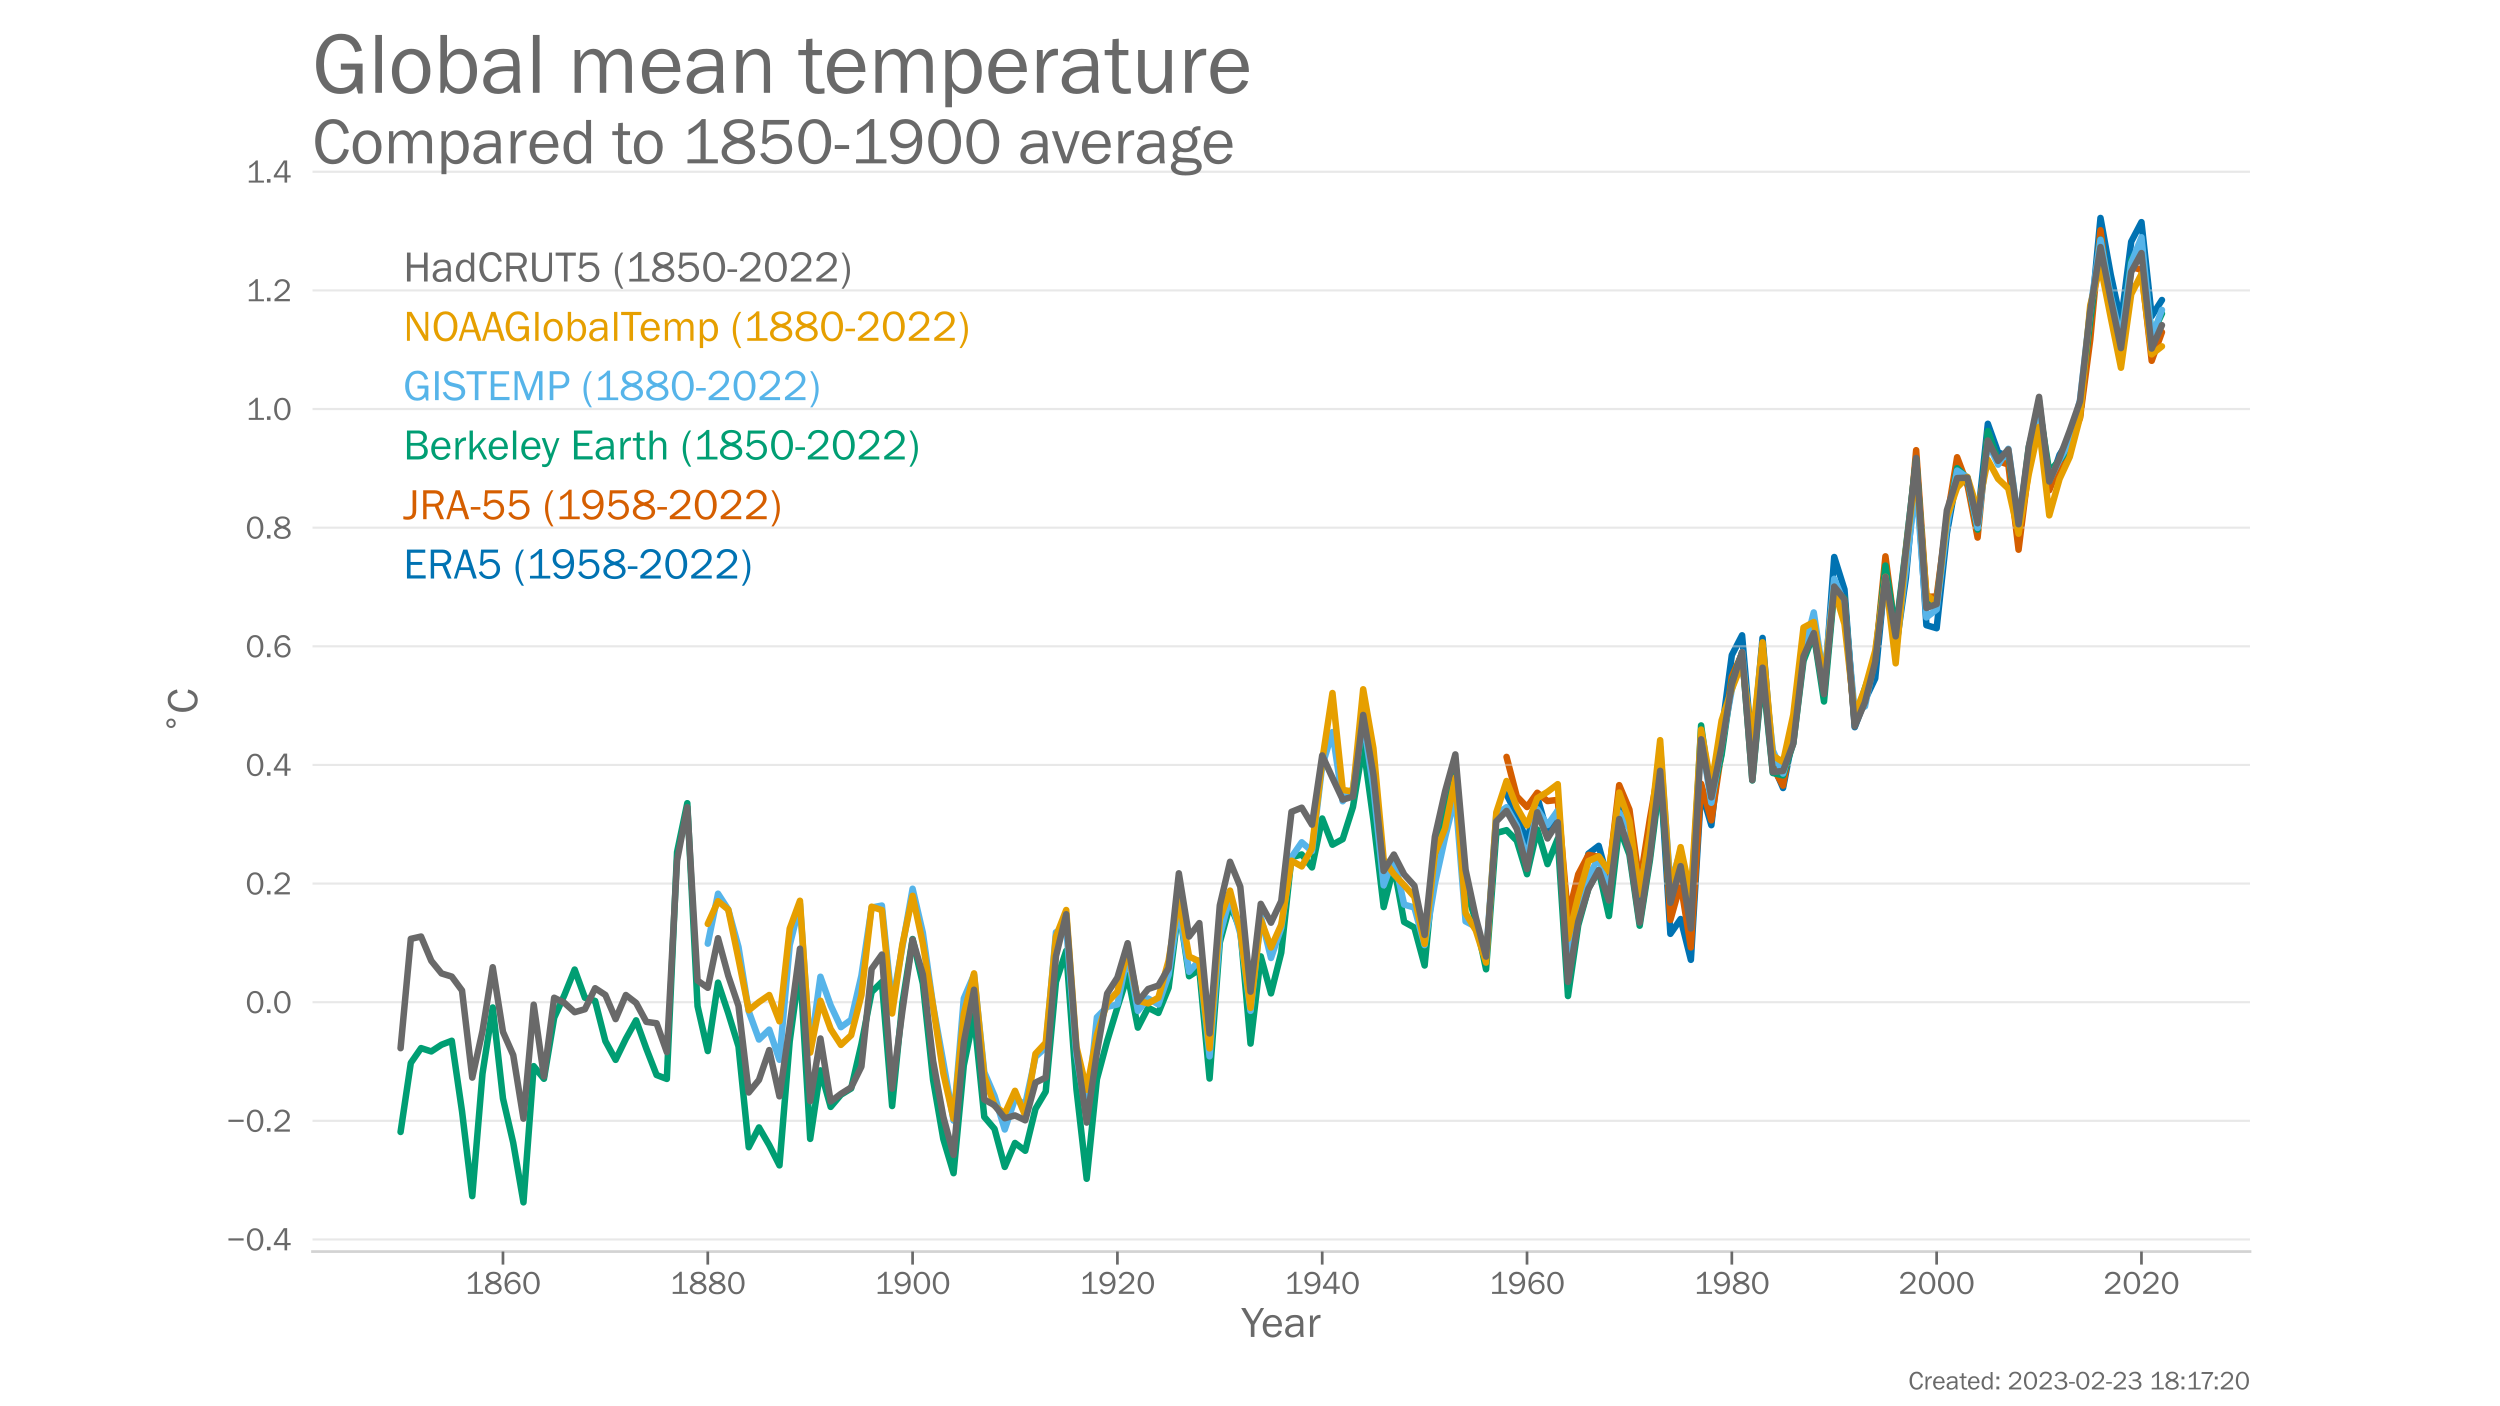 <?xml version="1.0" encoding="utf-8" standalone="no"?>
<!DOCTYPE svg PUBLIC "-//W3C//DTD SVG 1.1//EN"
  "http://www.w3.org/Graphics/SVG/1.1/DTD/svg11.dtd">
<!-- Created with matplotlib (https://matplotlib.org/) -->
<svg height="648pt" version="1.1" viewBox="0 0 1152 648" width="1152pt" xmlns="http://www.w3.org/2000/svg" xmlns:xlink="http://www.w3.org/1999/xlink">
 <defs>
  <style type="text/css">*{stroke-linecap:butt;stroke-linejoin:round;}</style>
 </defs>
 <g id="figure_1">
  <g id="patch_1">
   <path d="M 0 648 
L 1152 648 
L 1152 0 
L 0 0 
z
" style="fill:#ffffff;"/>
  </g>
  <g id="axes_1">
   <g id="patch_2">
    <path d="M 144 576.72 
L 1036.8 576.72 
L 1036.8 77.76 
L 144 77.76 
z
" style="fill:none;"/>
   </g>
   <g id="line2d_1">
    <path clip-path="url(#pd013e1e0f8)" d="M 694.214 366.004 
L 698.933 375.611 
L 703.652 387.938 
L 708.37 367.268 
L 713.089 383.82 
L 717.808 373.707 
L 722.527 431.641 
L 727.246 414.708 
L 731.964 393.345 
L 736.683 389.765 
L 741.402 406.798 
L 746.121 370.919 
L 750.84 377.802 
L 755.559 420.134 
L 760.277 383.144 
L 764.996 354.882 
L 769.715 430.306 
L 774.434 423.493 
L 779.153 442.278 
L 783.871 364.129 
L 788.59 380.242 
L 793.309 337.744 
L 798.028 301.875 
L 802.747 292.748 
L 807.466 347.217 
L 812.184 293.959 
L 816.903 352.075 
L 821.622 363.111 
L 826.341 338.844 
L 831.06 296.374 
L 835.778 287.586 
L 840.497 319.93 
L 845.216 256.678 
L 849.935 271.647 
L 854.654 335.081 
L 859.373 322.556 
L 864.091 312.632 
L 868.81 264.042 
L 873.529 299.563 
L 878.248 266.162 
L 882.967 214.604 
L 887.685 288.094 
L 892.404 289.482 
L 897.123 245.742 
L 901.842 219.316 
L 906.561 222.865 
L 911.279 239.629 
L 915.998 195.284 
L 920.717 208.433 
L 925.436 210.458 
L 930.155 246.667 
L 934.874 210.95 
L 939.592 184.802 
L 944.311 223.569 
L 949.03 209.6 
L 953.749 202.154 
L 958.468 191.453 
L 963.186 150.63 
L 967.905 100.44 
L 972.624 126.556 
L 977.343 148.35 
L 982.062 111.368 
L 986.781 102.358 
L 991.499 145.678 
L 996.218 138.252 
" style="fill:none;stroke:#0072b2;stroke-linecap:round;stroke-width:3;"/>
   </g>
   <g id="line2d_2">
    <path clip-path="url(#pd013e1e0f8)" d="M 694.214 348.782 
L 698.933 366.966 
L 703.652 371.87 
L 708.37 365.302 
L 713.089 369.13 
L 717.808 368.587 
L 722.527 422.355 
L 727.246 402.872 
L 731.964 393.914 
L 736.683 394.816 
L 741.402 402.518 
L 746.121 361.795 
L 750.84 373.055 
L 755.559 407.441 
L 760.277 377.303 
L 764.996 350.311 
L 769.715 423.902 
L 774.434 407.165 
L 779.153 436.576 
L 783.871 361.178 
L 788.59 378.01 
L 793.309 346.093 
L 798.028 311.806 
L 802.747 301.136 
L 807.466 352.094 
L 812.184 302.222 
L 816.903 353.486 
L 821.622 362.026 
L 826.341 335.023 
L 831.06 296.924 
L 835.778 289.839 
L 840.497 319.434 
L 845.216 268.078 
L 849.935 280.37 
L 854.654 332.846 
L 859.373 322.904 
L 864.091 303.795 
L 868.81 256.363 
L 873.529 292.165 
L 878.248 261.23 
L 882.967 207.445 
L 887.685 275.06 
L 892.404 274.833 
L 897.123 239.296 
L 901.842 210.703 
L 906.561 223.195 
L 911.279 247.707 
L 915.998 199.196 
L 920.717 212.453 
L 925.436 214.065 
L 930.155 253.297 
L 934.874 215.399 
L 939.592 193.952 
L 944.311 225.9 
L 949.03 214.377 
L 953.749 203.876 
L 958.468 192.606 
L 963.186 156.496 
L 967.905 106.082 
L 972.624 142.986 
L 977.343 165.886 
L 982.062 123.004 
L 986.781 124.338 
L 991.499 166.256 
L 996.218 153.076 
" style="fill:none;stroke:#d55e00;stroke-linecap:round;stroke-width:3;"/>
   </g>
   <g id="patch_3">
    <path d="M 144 576.72 
L 1036.8 576.72 
" style="fill:none;stroke:#d3d3d3;stroke-linecap:square;stroke-linejoin:miter;stroke-width:1.25;"/>
   </g>
   <g id="matplotlib.axis_1">
    <g id="xtick_1">
     <g id="line2d_3">
      <defs>
       <path d="M 0 0 
L 0 6 
" id="m7c6c15537a" style="stroke:#696969;stroke-width:1.25;"/>
      </defs>
      <g>
       <use style="fill:#696969;stroke:#696969;stroke-width:1.25;" x="231.77" xlink:href="#m7c6c15537a" y="576.72"/>
      </g>
     </g>
     <g id="text_1">
      <!-- 1860 -->
      <g style="fill:#696969;" transform="translate(214.225 596.218)scale(0.15 -0.15)">
       <defs>
        <path d="M 55.859 6.203 
L 55.859 0 
L 9.188 0 
L 9.188 6.203 
L 29.203 6.203 
L 29.203 57.672 
Q 20.359 48.438 10.844 43.266 
L 10.844 51.656 
Q 23.969 58.547 31.203 68.016 
L 37.156 68.016 
L 37.156 6.203 
z
" id="FranklinGothic-Book-49"/>
        <path d="M 19.484 34.578 
Q 6.844 40.094 6.844 50.594 
Q 6.844 58.203 13.141 63.109 
Q 19.438 68.016 29.828 68.016 
Q 40.094 68.016 46.141 63.297 
Q 52.203 58.594 52.203 50.984 
Q 52.203 40.375 39.266 35.797 
Q 49.703 30.953 52.359 26.453 
Q 55.031 21.969 55.031 17.484 
Q 55.031 9.469 48.219 4.078 
Q 41.406 -1.312 29.734 -1.312 
Q 17.281 -1.312 10.438 4.172 
Q 3.609 9.672 3.609 17.234 
Q 3.609 28.516 19.484 34.578 
z
M 29.594 38.719 
Q 37.984 40.969 41.453 43.891 
Q 44.922 46.828 44.922 51.219 
Q 44.922 56.344 40.797 59 
Q 36.672 61.672 29.938 61.672 
Q 23.484 61.672 19.375 58.859 
Q 15.281 56.062 15.281 51.312 
Q 15.281 46.625 19.844 43.203 
Q 24.422 39.797 29.594 38.719 
z
M 28.656 31.062 
Q 11.766 27.047 11.766 16.938 
Q 11.766 11.672 16.375 8.328 
Q 21 4.984 29.984 4.984 
Q 37.594 4.984 42.234 8.25 
Q 46.875 11.531 46.875 16.609 
Q 46.875 26.312 28.656 31.062 
z
" id="FranklinGothic-Book-56"/>
        <path d="M 53.562 53.031 
L 46.047 50.984 
Q 42.188 61.141 31.984 61.141 
Q 13.234 61.141 12.797 30.125 
Q 15.766 37.016 21.234 40.328 
Q 26.703 43.656 32.812 43.656 
Q 42.094 43.656 48.359 37.188 
Q 54.641 30.719 54.641 21.688 
Q 54.641 12.312 47.969 5.5 
Q 41.312 -1.312 30.906 -1.312 
Q 19.094 -1.312 12.078 7.594 
Q 5.078 16.5 5.078 31.844 
Q 5.078 46.828 11.688 57.422 
Q 18.312 68.016 32.172 68.016 
Q 48.141 68.016 53.562 53.031 
z
M 30.766 5.375 
Q 37.844 5.375 42.359 10.031 
Q 46.875 14.703 46.875 21.234 
Q 46.875 27.688 42.453 32.297 
Q 38.031 36.922 31.5 36.922 
Q 24.75 36.922 19.719 32.078 
Q 14.703 27.25 14.703 20.75 
Q 14.703 14.75 19.188 10.062 
Q 23.688 5.375 30.766 5.375 
z
" id="FranklinGothic-Book-54"/>
        <path d="M 29.391 -1.312 
Q 17.875 -1.312 10.984 8.672 
Q 4.109 18.656 4.109 33.453 
Q 4.109 48 10.641 58 
Q 17.188 68.016 29.156 68.016 
Q 41.656 68.016 48.125 57.562 
Q 54.594 47.125 54.594 33.062 
Q 54.594 19.281 47.953 8.984 
Q 41.312 -1.312 29.391 -1.312 
z
M 29.438 5.219 
Q 37.891 5.219 41.938 12.859 
Q 46 20.516 46 32.078 
Q 46 44.734 41.844 53.125 
Q 37.703 61.531 29.047 61.531 
Q 20.703 61.531 16.625 53.859 
Q 12.547 46.188 12.547 33.688 
Q 12.547 20.703 16.844 12.953 
Q 21.141 5.219 29.438 5.219 
z
" id="FranklinGothic-Book-48"/>
       </defs>
       <use xlink:href="#FranklinGothic-Book-49"/>
       <use x="58.018" xlink:href="#FranklinGothic-Book-56"/>
       <use x="116.66" xlink:href="#FranklinGothic-Book-54"/>
       <use x="175.303" xlink:href="#FranklinGothic-Book-48"/>
      </g>
     </g>
    </g>
    <g id="xtick_2">
     <g id="line2d_4">
      <g>
       <use style="fill:#696969;stroke:#696969;stroke-width:1.25;" x="326.146" xlink:href="#m7c6c15537a" y="576.72"/>
      </g>
     </g>
     <g id="text_2">
      <!-- 1880 -->
      <g style="fill:#696969;" transform="translate(308.601 596.218)scale(0.15 -0.15)">
       <use xlink:href="#FranklinGothic-Book-49"/>
       <use x="58.018" xlink:href="#FranklinGothic-Book-56"/>
       <use x="116.66" xlink:href="#FranklinGothic-Book-56"/>
       <use x="175.303" xlink:href="#FranklinGothic-Book-48"/>
      </g>
     </g>
    </g>
    <g id="xtick_3">
     <g id="line2d_5">
      <g>
       <use style="fill:#696969;stroke:#696969;stroke-width:1.25;" x="420.523" xlink:href="#m7c6c15537a" y="576.72"/>
      </g>
     </g>
     <g id="text_3">
      <!-- 1900 -->
      <g style="fill:#696969;" transform="translate(403.034 596.218)scale(0.15 -0.15)">
       <defs>
        <path d="M 5.719 12.156 
L 12.406 14.594 
Q 16.547 5.375 26.375 5.375 
Q 35.891 5.375 40.703 13.375 
Q 45.516 21.391 45.656 35.109 
Q 39.109 23.094 25.984 23.094 
Q 16.703 23.094 10.406 29.422 
Q 4.109 35.75 4.109 45.062 
Q 4.109 54.547 10.719 61.281 
Q 17.328 68.016 27.594 68.016 
Q 40.141 68.016 46.828 59.203 
Q 53.516 50.391 53.516 34.969 
Q 53.516 18.75 46.438 8.719 
Q 39.359 -1.312 26.266 -1.312 
Q 10.984 -1.312 5.719 12.156 
z
M 27.828 29.781 
Q 34.719 29.781 39.375 34.594 
Q 44.047 39.406 44.047 45.844 
Q 44.047 52.094 39.625 56.578 
Q 35.203 61.078 27.984 61.078 
Q 20.656 61.078 16.406 56.469 
Q 12.156 51.859 12.156 45.219 
Q 12.156 38.094 16.859 33.938 
Q 21.578 29.781 27.828 29.781 
z
" id="FranklinGothic-Book-57"/>
       </defs>
       <use xlink:href="#FranklinGothic-Book-49"/>
       <use x="57.268" xlink:href="#FranklinGothic-Book-57"/>
       <use x="115.91" xlink:href="#FranklinGothic-Book-48"/>
       <use x="174.553" xlink:href="#FranklinGothic-Book-48"/>
      </g>
     </g>
    </g>
    <g id="xtick_4">
     <g id="line2d_6">
      <g>
       <use style="fill:#696969;stroke:#696969;stroke-width:1.25;" x="514.899" xlink:href="#m7c6c15537a" y="576.72"/>
      </g>
     </g>
     <g id="text_4">
      <!-- 1920 -->
      <g style="fill:#696969;" transform="translate(497.41 596.218)scale(0.15 -0.15)">
       <defs>
        <path d="M 52.484 6.938 
L 52.484 0 
L 5.172 0 
L 5.172 6.938 
Q 33.203 27.938 38.594 34.594 
Q 44 41.266 44 47.797 
Q 44 53.906 39.453 57.656 
Q 34.906 61.422 29 61.422 
Q 22.906 61.422 18.219 57.297 
Q 13.531 53.172 12.938 46.094 
L 5.172 48.438 
Q 10.062 68.016 29.109 68.016 
Q 39.406 68.016 45.844 62.156 
Q 52.297 56.297 52.297 47.859 
Q 52.297 42.047 49.234 36.672 
Q 46.188 31.297 37.688 23.828 
Q 29.203 16.359 15.719 6.938 
z
" id="FranklinGothic-Book-50"/>
       </defs>
       <use xlink:href="#FranklinGothic-Book-49"/>
       <use x="57.268" xlink:href="#FranklinGothic-Book-57"/>
       <use x="115.91" xlink:href="#FranklinGothic-Book-50"/>
       <use x="174.553" xlink:href="#FranklinGothic-Book-48"/>
      </g>
     </g>
    </g>
    <g id="xtick_5">
     <g id="line2d_7">
      <g>
       <use style="fill:#696969;stroke:#696969;stroke-width:1.25;" x="609.275" xlink:href="#m7c6c15537a" y="576.72"/>
      </g>
     </g>
     <g id="text_5">
      <!-- 1940 -->
      <g style="fill:#696969;" transform="translate(591.824 596.218)scale(0.15 -0.15)">
       <defs>
        <path d="M 44.094 0 
L 36.031 0 
L 36.031 15.875 
L 3.078 15.875 
L 3.078 21.484 
L 33.641 68.062 
L 44.094 68.062 
L 44.094 22.469 
L 54.891 22.469 
L 54.891 15.875 
L 44.094 15.875 
z
M 36.031 22.469 
L 36.031 54 
Q 36.031 57.422 36.188 61.375 
Q 34.078 57.516 32.562 55.125 
L 11.766 22.469 
z
" id="FranklinGothic-Book-52"/>
       </defs>
       <use xlink:href="#FranklinGothic-Book-49"/>
       <use x="57.268" xlink:href="#FranklinGothic-Book-57"/>
       <use x="115.41" xlink:href="#FranklinGothic-Book-52"/>
       <use x="174.053" xlink:href="#FranklinGothic-Book-48"/>
      </g>
     </g>
    </g>
    <g id="xtick_6">
     <g id="line2d_8">
      <g>
       <use style="fill:#696969;stroke:#696969;stroke-width:1.25;" x="703.652" xlink:href="#m7c6c15537a" y="576.72"/>
      </g>
     </g>
     <g id="text_6">
      <!-- 1960 -->
      <g style="fill:#696969;" transform="translate(686.163 596.218)scale(0.15 -0.15)">
       <use xlink:href="#FranklinGothic-Book-49"/>
       <use x="57.268" xlink:href="#FranklinGothic-Book-57"/>
       <use x="115.91" xlink:href="#FranklinGothic-Book-54"/>
       <use x="174.553" xlink:href="#FranklinGothic-Book-48"/>
      </g>
     </g>
    </g>
    <g id="xtick_7">
     <g id="line2d_9">
      <g>
       <use style="fill:#696969;stroke:#696969;stroke-width:1.25;" x="798.028" xlink:href="#m7c6c15537a" y="576.72"/>
      </g>
     </g>
     <g id="text_7">
      <!-- 1980 -->
      <g style="fill:#696969;" transform="translate(780.539 596.218)scale(0.15 -0.15)">
       <use xlink:href="#FranklinGothic-Book-49"/>
       <use x="57.268" xlink:href="#FranklinGothic-Book-57"/>
       <use x="115.91" xlink:href="#FranklinGothic-Book-56"/>
       <use x="174.553" xlink:href="#FranklinGothic-Book-48"/>
      </g>
     </g>
    </g>
    <g id="xtick_8">
     <g id="line2d_10">
      <g>
       <use style="fill:#696969;stroke:#696969;stroke-width:1.25;" x="892.404" xlink:href="#m7c6c15537a" y="576.72"/>
      </g>
     </g>
     <g id="text_8">
      <!-- 2000 -->
      <g style="fill:#696969;" transform="translate(874.812 596.218)scale(0.15 -0.15)">
       <use xlink:href="#FranklinGothic-Book-50"/>
       <use x="58.643" xlink:href="#FranklinGothic-Book-48"/>
       <use x="117.285" xlink:href="#FranklinGothic-Book-48"/>
       <use x="175.928" xlink:href="#FranklinGothic-Book-48"/>
      </g>
     </g>
    </g>
    <g id="xtick_9">
     <g id="line2d_11">
      <g>
       <use style="fill:#696969;stroke:#696969;stroke-width:1.25;" x="986.781" xlink:href="#m7c6c15537a" y="576.72"/>
      </g>
     </g>
     <g id="text_9">
      <!-- 2020 -->
      <g style="fill:#696969;" transform="translate(969.188 596.218)scale(0.15 -0.15)">
       <use xlink:href="#FranklinGothic-Book-50"/>
       <use x="58.643" xlink:href="#FranklinGothic-Book-48"/>
       <use x="117.285" xlink:href="#FranklinGothic-Book-50"/>
       <use x="175.928" xlink:href="#FranklinGothic-Book-48"/>
      </g>
     </g>
    </g>
    <g id="text_10">
     <!-- Year -->
     <g style="fill:#696969;" transform="translate(572.109 616.048)scale(0.2 -0.2)">
      <defs>
       <path d="M 52 66.656 
L 29.688 28.031 
L 29.688 0 
L 21.344 0 
L 21.344 28.031 
L -0.984 66.656 
L 8.844 66.656 
L 26.562 35.984 
L 44.391 66.656 
z
" id="FranklinGothic-Book-89"/>
       <path d="M 40.234 14.703 
L 47.359 13.234 
Q 45.406 6.938 39.734 2.812 
Q 34.078 -1.312 26.422 -1.312 
Q 16.312 -1.312 10.062 5.781 
Q 3.812 12.891 3.812 24.422 
Q 3.812 36.188 10.297 43.438 
Q 16.797 50.688 26.609 50.688 
Q 36.281 50.688 42.156 44 
Q 48.047 37.312 48.188 23.969 
L 12.359 23.969 
Q 12.359 12.797 17.047 8.891 
Q 21.734 4.984 26.953 4.984 
Q 36.375 4.984 40.234 14.703 
z
M 39.797 29.688 
Q 39.703 33.844 38.422 37.062 
Q 37.156 40.281 34.125 42.547 
Q 31.109 44.828 26.859 44.828 
Q 21.141 44.828 17.156 40.719 
Q 13.188 36.625 12.703 29.688 
z
" id="FranklinGothic-Book-101"/>
       <path d="M 46.297 0 
L 38.672 0 
Q 38.234 2.344 37.797 8.891 
Q 32.719 -1.312 20.516 -1.312 
Q 12.203 -1.312 7.766 3.078 
Q 3.328 7.469 3.328 13.625 
Q 3.328 21.094 9.672 25.906 
Q 16.016 30.719 31.25 30.719 
Q 33.297 30.719 37.797 30.516 
Q 37.797 36.375 36.891 38.984 
Q 35.984 41.609 33.047 43.172 
Q 30.125 44.734 25.344 44.734 
Q 13.672 44.734 11.766 35.844 
L 4.688 37.062 
Q 7.281 50.688 26.469 50.688 
Q 36.672 50.688 40.938 46.172 
Q 45.219 41.656 45.219 30.516 
L 45.219 9.578 
Q 45.219 4.344 46.297 0 
z
M 37.797 24.656 
Q 33.109 24.953 30.672 24.953 
Q 21.578 24.953 16.547 21.969 
Q 11.531 19 11.531 13.281 
Q 11.531 9.672 14.234 7.125 
Q 16.938 4.594 22.078 4.594 
Q 29 4.594 33.469 9.625 
Q 37.938 14.656 37.938 21.438 
Q 37.938 22.797 37.797 24.656 
z
" id="FranklinGothic-Book-97"/>
       <path d="M 15.328 0 
L 7.672 0 
L 7.672 49.312 
L 14.406 49.312 
L 14.406 37.797 
Q 17.969 45.953 21.547 48.359 
Q 25.141 50.781 28.906 50.781 
Q 30.078 50.781 31.938 50.594 
L 31.938 43.266 
L 30.375 43.266 
Q 24.031 43.266 19.828 38.531 
Q 15.625 33.797 15.328 26.078 
z
" id="FranklinGothic-Book-114"/>
      </defs>
      <use xlink:href="#FranklinGothic-Book-89"/>
      <use x="45.025" xlink:href="#FranklinGothic-Book-101"/>
      <use x="97.076" xlink:href="#FranklinGothic-Book-97"/>
      <use x="149.957" xlink:href="#FranklinGothic-Book-114"/>
     </g>
    </g>
   </g>
   <g id="matplotlib.axis_2">
    <g id="ytick_1">
     <g id="line2d_12">
      <path clip-path="url(#pd013e1e0f8)" d="M 144 571.143 
L 1036.8 571.143 
" style="fill:none;stroke:#d3d3d3;stroke-linecap:round;stroke-opacity:0.5;"/>
     </g>
     <g id="text_11">
      <!-- −0.4 -->
      <g style="fill:#696969;" transform="translate(104.362 576.143)scale(0.15 -0.15)">
       <defs>
        <path d="M 6 36.766 
L 52.688 36.766 
L 52.688 30.031 
L 6 30.031 
z
" id="FranklinGothic-Book-8722"/>
        <path d="M 17.969 10.938 
L 17.969 0 
L 7.078 0 
L 7.078 10.938 
z
" id="FranklinGothic-Book-46"/>
       </defs>
       <use xlink:href="#FranklinGothic-Book-8722"/>
       <use x="58.643" xlink:href="#FranklinGothic-Book-48"/>
       <use x="117.285" xlink:href="#FranklinGothic-Book-46"/>
       <use x="142.285" xlink:href="#FranklinGothic-Book-52"/>
      </g>
     </g>
    </g>
    <g id="ytick_2">
     <g id="line2d_13">
      <path clip-path="url(#pd013e1e0f8)" d="M 144 516.478 
L 1036.8 516.478 
" style="fill:none;stroke:#d3d3d3;stroke-linecap:round;stroke-opacity:0.5;"/>
     </g>
     <g id="text_12">
      <!-- −0.2 -->
      <g style="fill:#696969;" transform="translate(104.362 521.477)scale(0.15 -0.15)">
       <use xlink:href="#FranklinGothic-Book-8722"/>
       <use x="58.643" xlink:href="#FranklinGothic-Book-48"/>
       <use x="117.285" xlink:href="#FranklinGothic-Book-46"/>
       <use x="142.285" xlink:href="#FranklinGothic-Book-50"/>
      </g>
     </g>
    </g>
    <g id="ytick_3">
     <g id="line2d_14">
      <path clip-path="url(#pd013e1e0f8)" d="M 144 461.813 
L 1036.8 461.813 
" style="fill:none;stroke:#d3d3d3;stroke-linecap:round;stroke-opacity:0.5;"/>
     </g>
     <g id="text_13">
      <!-- 0.0 -->
      <g style="fill:#696969;" transform="translate(113.158 466.812)scale(0.15 -0.15)">
       <use xlink:href="#FranklinGothic-Book-48"/>
       <use x="58.643" xlink:href="#FranklinGothic-Book-46"/>
       <use x="83.643" xlink:href="#FranklinGothic-Book-48"/>
      </g>
     </g>
    </g>
    <g id="ytick_4">
     <g id="line2d_15">
      <path clip-path="url(#pd013e1e0f8)" d="M 144 407.148 
L 1036.8 407.148 
" style="fill:none;stroke:#d3d3d3;stroke-linecap:round;stroke-opacity:0.5;"/>
     </g>
     <g id="text_14">
      <!-- 0.2 -->
      <g style="fill:#696969;" transform="translate(113.158 412.147)scale(0.15 -0.15)">
       <use xlink:href="#FranklinGothic-Book-48"/>
       <use x="58.643" xlink:href="#FranklinGothic-Book-46"/>
       <use x="83.643" xlink:href="#FranklinGothic-Book-50"/>
      </g>
     </g>
    </g>
    <g id="ytick_5">
     <g id="line2d_16">
      <path clip-path="url(#pd013e1e0f8)" d="M 144 352.482 
L 1036.8 352.482 
" style="fill:none;stroke:#d3d3d3;stroke-linecap:round;stroke-opacity:0.5;"/>
     </g>
     <g id="text_15">
      <!-- 0.4 -->
      <g style="fill:#696969;" transform="translate(113.158 357.482)scale(0.15 -0.15)">
       <use xlink:href="#FranklinGothic-Book-48"/>
       <use x="58.643" xlink:href="#FranklinGothic-Book-46"/>
       <use x="83.643" xlink:href="#FranklinGothic-Book-52"/>
      </g>
     </g>
    </g>
    <g id="ytick_6">
     <g id="line2d_17">
      <path clip-path="url(#pd013e1e0f8)" d="M 144 297.817 
L 1036.8 297.817 
" style="fill:none;stroke:#d3d3d3;stroke-linecap:round;stroke-opacity:0.5;"/>
     </g>
     <g id="text_16">
      <!-- 0.6 -->
      <g style="fill:#696969;" transform="translate(113.158 302.816)scale(0.15 -0.15)">
       <use xlink:href="#FranklinGothic-Book-48"/>
       <use x="58.643" xlink:href="#FranklinGothic-Book-46"/>
       <use x="83.643" xlink:href="#FranklinGothic-Book-54"/>
      </g>
     </g>
    </g>
    <g id="ytick_7">
     <g id="line2d_18">
      <path clip-path="url(#pd013e1e0f8)" d="M 144 243.152 
L 1036.8 243.152 
" style="fill:none;stroke:#d3d3d3;stroke-linecap:round;stroke-opacity:0.5;"/>
     </g>
     <g id="text_17">
      <!-- 0.8 -->
      <g style="fill:#696969;" transform="translate(113.158 248.151)scale(0.15 -0.15)">
       <use xlink:href="#FranklinGothic-Book-48"/>
       <use x="58.643" xlink:href="#FranklinGothic-Book-46"/>
       <use x="83.643" xlink:href="#FranklinGothic-Book-56"/>
      </g>
     </g>
    </g>
    <g id="ytick_8">
     <g id="line2d_19">
      <path clip-path="url(#pd013e1e0f8)" d="M 144 188.487 
L 1036.8 188.487 
" style="fill:none;stroke:#d3d3d3;stroke-linecap:round;stroke-opacity:0.5;"/>
     </g>
     <g id="text_18">
      <!-- 1.0 -->
      <g style="fill:#696969;" transform="translate(113.252 193.486)scale(0.15 -0.15)">
       <use xlink:href="#FranklinGothic-Book-49"/>
       <use x="58.018" xlink:href="#FranklinGothic-Book-46"/>
       <use x="83.018" xlink:href="#FranklinGothic-Book-48"/>
      </g>
     </g>
    </g>
    <g id="ytick_9">
     <g id="line2d_20">
      <path clip-path="url(#pd013e1e0f8)" d="M 144 133.821 
L 1036.8 133.821 
" style="fill:none;stroke:#d3d3d3;stroke-linecap:round;stroke-opacity:0.5;"/>
     </g>
     <g id="text_19">
      <!-- 1.2 -->
      <g style="fill:#696969;" transform="translate(113.252 138.821)scale(0.15 -0.15)">
       <use xlink:href="#FranklinGothic-Book-49"/>
       <use x="58.018" xlink:href="#FranklinGothic-Book-46"/>
       <use x="83.018" xlink:href="#FranklinGothic-Book-50"/>
      </g>
     </g>
    </g>
    <g id="ytick_10">
     <g id="line2d_21">
      <path clip-path="url(#pd013e1e0f8)" d="M 144 79.156 
L 1036.8 79.156 
" style="fill:none;stroke:#d3d3d3;stroke-linecap:round;stroke-opacity:0.5;"/>
     </g>
     <g id="text_20">
      <!-- 1.4 -->
      <g style="fill:#696969;" transform="translate(113.252 84.155)scale(0.15 -0.15)">
       <use xlink:href="#FranklinGothic-Book-49"/>
       <use x="58.018" xlink:href="#FranklinGothic-Book-46"/>
       <use x="83.018" xlink:href="#FranklinGothic-Book-52"/>
      </g>
     </g>
    </g>
    <g id="text_21">
     <!-- $\!^\circ\!$C -->
     <g style="fill:#696969;" transform="translate(91.03 337.34)rotate(-90)scale(0.2 -0.2)">
      <defs>
       <path d="M 31.297 40.672 
Q 27.391 40.672 24.703 37.953 
Q 22.016 35.25 22.016 31.344 
Q 22.016 27.484 24.703 24.828 
Q 27.391 22.172 31.297 22.172 
Q 35.203 22.172 37.891 24.828 
Q 40.578 27.484 40.578 31.344 
Q 40.578 35.203 37.859 37.938 
Q 35.156 40.672 31.297 40.672 
z
M 31.297 46.969 
Q 34.422 46.969 37.297 45.766 
Q 40.188 44.578 42.281 42.328 
Q 44.531 40.141 45.656 37.344 
Q 46.781 34.562 46.781 31.344 
Q 46.781 24.906 42.266 20.438 
Q 37.75 15.969 31.203 15.969 
Q 24.609 15.969 20.219 20.359 
Q 15.828 24.75 15.828 31.344 
Q 15.828 37.891 20.312 42.422 
Q 24.812 46.969 31.297 46.969 
z
" id="DejaVuSans-8728"/>
       <path d="M 48.297 22.406 
L 55.906 20.703 
Q 50.438 -1.312 31.203 -1.312 
Q 18.562 -1.312 11.359 8.891 
Q 4.156 19.094 4.156 33.984 
Q 4.156 49.359 11.672 58.688 
Q 19.188 68.016 31.844 68.016 
Q 50.594 68.016 55.906 46.578 
L 48.047 45.016 
Q 43.75 60.938 31.781 60.938 
Q 22.953 60.938 18.094 53.531 
Q 13.234 46.141 13.234 32.766 
Q 13.234 20.516 18.203 13.109 
Q 23.188 5.719 31.391 5.719 
Q 44.141 5.719 48.297 22.406 
z
" id="FranklinGothic-Book-67"/>
      </defs>
      <use transform="translate(-1.641 39.122)scale(0.7)" xlink:href="#DejaVuSans-8728"/>
      <use transform="translate(42.314 0.841)" xlink:href="#FranklinGothic-Book-67"/>
     </g>
    </g>
   </g>
   <g id="text_22">
    <!-- Compared to 1850-1900 average -->
    <g style="fill:#696969;" transform="translate(144 75.265)scale(0.3 -0.3)">
     <defs>
      <path d="M 25.344 -1.312 
Q 15.188 -1.312 9.5 6.203 
Q 3.812 13.719 3.812 24.859 
Q 3.812 36.625 10.203 43.656 
Q 16.609 50.688 26.125 50.688 
Q 36.328 50.688 42.203 43.281 
Q 48.094 35.891 48.094 24.812 
Q 48.094 13.281 41.75 5.984 
Q 35.406 -1.312 25.344 -1.312 
z
M 25.922 4.984 
Q 31.781 4.984 35.734 9.812 
Q 39.703 14.656 39.703 24.859 
Q 39.703 35.109 35.547 39.719 
Q 31.391 44.344 25.828 44.344 
Q 20.125 44.344 16.156 39.672 
Q 12.203 35.016 12.203 24.906 
Q 12.203 14.203 16.156 9.594 
Q 20.125 4.984 25.922 4.984 
z
" id="FranklinGothic-Book-111"/>
      <path d="M 73.734 0 
L 66.266 0 
L 66.266 30.672 
Q 66.266 35.406 65.594 37.766 
Q 64.938 40.141 62.391 42.109 
Q 59.859 44.094 56.688 44.094 
Q 52.297 44.094 48.219 40.062 
Q 44.141 36.031 44.141 27.781 
L 44.141 0 
L 36.719 0 
L 36.719 32.469 
Q 36.719 38.969 33.609 41.656 
Q 30.516 44.344 27.094 44.344 
Q 22.219 44.344 18.594 40.141 
Q 14.984 35.938 14.984 29.5 
L 14.984 0 
L 7.672 0 
L 7.672 49.312 
L 14.266 49.312 
L 14.266 39.844 
Q 19.781 50.688 29.438 50.688 
Q 34.766 50.688 38.469 47.219 
Q 42.188 43.75 43.266 38.875 
Q 48.344 50.688 58.844 50.688 
Q 63.875 50.688 67.656 47.797 
Q 71.438 44.922 72.578 41.188 
Q 73.734 37.453 73.734 30.672 
z
" id="FranklinGothic-Book-109"/>
      <path d="M 15.328 -16.656 
L 7.672 -16.656 
L 7.672 49.312 
L 14.547 49.312 
L 14.547 39.75 
Q 19.781 50.688 30.125 50.688 
Q 38.875 50.688 44.234 43.375 
Q 49.609 36.078 49.609 24.906 
Q 49.609 12.844 44.094 5.766 
Q 38.578 -1.312 29.938 -1.312 
Q 20.656 -1.312 15.328 7.516 
z
M 15.328 31.781 
L 15.328 17.922 
Q 16.062 12.312 20.062 8.641 
Q 24.078 4.984 28.422 4.984 
Q 33.453 4.984 37.328 9.375 
Q 41.219 13.766 41.219 24.562 
Q 41.219 33.891 37.703 38.938 
Q 34.188 44 28.375 44 
Q 23.781 44 20.141 40.422 
Q 16.5 36.859 15.328 31.781 
z
" id="FranklinGothic-Book-112"/>
      <path d="M 46.188 66.656 
L 46.188 0 
L 39.203 0 
L 39.203 8.453 
Q 34.031 -1.312 23.641 -1.312 
Q 14.984 -1.312 9.422 5.938 
Q 3.859 13.188 3.859 24.266 
Q 3.859 35.594 9.375 43.141 
Q 14.891 50.688 24.031 50.688 
Q 32.906 50.688 38.531 42.578 
L 38.531 66.656 
z
M 38.531 30.281 
Q 38.531 36.766 34.562 40.672 
Q 30.609 44.578 25.344 44.578 
Q 19.625 44.578 15.938 39.5 
Q 12.25 34.422 12.25 25.25 
Q 12.25 15.328 15.641 10.156 
Q 19.047 4.984 24.953 4.984 
Q 30.328 4.984 34.422 9.469 
Q 38.531 13.969 38.531 20.016 
z
" id="FranklinGothic-Book-100"/>
      <path id="FranklinGothic-Book-32"/>
      <path d="M 30.031 5.281 
L 30.031 -0.781 
Q 25.984 -1.312 23 -1.312 
Q 8.688 -1.312 8.688 13.625 
L 8.688 43.312 
L -0.047 43.312 
L -0.047 49.312 
L 8.688 49.312 
L 9.031 61.719 
L 16.156 62.406 
L 16.156 49.312 
L 27.203 49.312 
L 27.203 43.312 
L 16.156 43.312 
L 16.156 12.359 
Q 16.156 4.734 24.078 4.734 
Q 26.703 4.734 30.031 5.281 
z
" id="FranklinGothic-Book-116"/>
      <path d="M 48.875 66.656 
L 48.188 59.469 
L 15.438 59.469 
L 14.016 37.844 
Q 21.438 45.125 30.328 45.125 
Q 39.703 45.125 46.516 38.625 
Q 53.328 32.125 53.328 22.016 
Q 53.328 11.766 45.922 5.219 
Q 38.531 -1.312 27.828 -1.312 
Q 19.438 -1.312 12.891 3.078 
Q 6.344 7.469 4.297 14.453 
L 11.422 16.891 
Q 15.828 5.281 27.938 5.281 
Q 35.891 5.281 40.578 9.984 
Q 45.266 14.703 45.266 22.016 
Q 45.266 29.688 40.625 33.984 
Q 35.984 38.281 29.5 38.281 
Q 20.016 38.281 13.812 29.203 
L 7.234 30.609 
L 9.375 66.656 
z
" id="FranklinGothic-Book-53"/>
      <path d="M 23.531 27.984 
L 23.531 22.016 
L 1.469 22.016 
L 1.469 27.984 
z
" id="FranklinGothic-Book-45"/>
      <path d="M 43.797 49.312 
L 26.766 0 
L 18.797 0 
L 1.172 49.312 
L 9.672 49.312 
L 23.391 9.234 
L 36.969 49.312 
z
" id="FranklinGothic-Book-118"/>
      <path d="M 47.953 57.031 
L 47.953 50.922 
Q 42.672 50.922 40.891 49.703 
Q 39.109 48.484 38.531 45.312 
Q 43.266 39.844 43.266 33.406 
Q 43.266 26.656 38.109 21.828 
Q 32.953 17 24.266 17 
Q 22.312 17 20.906 17.281 
Q 18.219 17.828 17.531 17.828 
Q 16.219 17.828 14.359 16.531 
Q 12.5 15.234 12.5 13.188 
Q 12.5 10.25 15.188 9.375 
Q 17.875 8.5 27.828 8.25 
Q 36.281 8.016 40.312 7.109 
Q 44.344 6.203 47.125 3.094 
Q 49.906 0 49.906 -4.5 
Q 49.906 -18.609 25.094 -18.609 
Q 13.328 -18.609 7.938 -15.062 
Q 2.547 -11.531 2.547 -5.609 
Q 2.547 1.562 10.062 4.25 
Q 5.219 7.422 5.219 12.203 
Q 5.219 17.922 12.062 20.953 
Q 5.672 26.125 5.672 33.984 
Q 5.672 41.312 11.141 46 
Q 16.609 50.688 24.469 50.688 
Q 30.031 50.688 34.578 48.578 
Q 35.297 53.422 37.953 55.266 
Q 40.625 57.125 46.047 57.125 
Q 46.578 57.125 47.953 57.031 
z
M 24.516 22.859 
Q 29.391 22.859 32.469 25.859 
Q 35.547 28.859 35.547 33.641 
Q 35.547 38.531 32.344 41.625 
Q 29.156 44.734 24.609 44.734 
Q 20.266 44.734 16.891 41.828 
Q 13.531 38.922 13.531 33.547 
Q 13.531 28.766 16.547 25.812 
Q 19.578 22.859 24.516 22.859 
z
M 15.328 2 
Q 9.969 -0.344 9.969 -4.781 
Q 9.969 -8.547 14.375 -10.625 
Q 18.797 -12.703 25.641 -12.703 
Q 31.984 -12.703 37.25 -10.906 
Q 42.531 -9.125 42.531 -4.891 
Q 42.531 -2.594 40.969 -1.125 
Q 39.406 0.344 36.688 0.734 
Q 33.984 1.125 27.25 1.312 
Q 19.188 1.516 15.328 2 
z
" id="FranklinGothic-Book-103"/>
     </defs>
     <use xlink:href="#FranklinGothic-Book-67"/>
     <use x="57.91" xlink:href="#FranklinGothic-Book-111"/>
     <use x="109.863" xlink:href="#FranklinGothic-Book-109"/>
     <use x="190.385" xlink:href="#FranklinGothic-Book-112"/>
     <use x="243.803" xlink:href="#FranklinGothic-Book-97"/>
     <use x="296.684" xlink:href="#FranklinGothic-Book-114"/>
     <use x="329.643" xlink:href="#FranklinGothic-Book-101"/>
     <use x="381.693" xlink:href="#FranklinGothic-Book-100"/>
     <use x="435.551" xlink:href="#FranklinGothic-Book-32"/>
     <use x="460.551" xlink:href="#FranklinGothic-Book-116"/>
     <use x="489.812" xlink:href="#FranklinGothic-Book-111"/>
     <use x="541.766" xlink:href="#FranklinGothic-Book-32"/>
     <use x="566.766" xlink:href="#FranklinGothic-Book-49"/>
     <use x="624.783" xlink:href="#FranklinGothic-Book-56"/>
     <use x="683.426" xlink:href="#FranklinGothic-Book-53"/>
     <use x="742.068" xlink:href="#FranklinGothic-Book-48"/>
     <use x="800.711" xlink:href="#FranklinGothic-Book-45"/>
     <use x="825.711" xlink:href="#FranklinGothic-Book-49"/>
     <use x="882.979" xlink:href="#FranklinGothic-Book-57"/>
     <use x="941.621" xlink:href="#FranklinGothic-Book-48"/>
     <use x="1000.264" xlink:href="#FranklinGothic-Book-48"/>
     <use x="1058.906" xlink:href="#FranklinGothic-Book-32"/>
     <use x="1083.906" xlink:href="#FranklinGothic-Book-97"/>
     <use x="1134.537" xlink:href="#FranklinGothic-Book-118"/>
     <use x="1178.057" xlink:href="#FranklinGothic-Book-101"/>
     <use x="1230.107" xlink:href="#FranklinGothic-Book-114"/>
     <use x="1263.066" xlink:href="#FranklinGothic-Book-97"/>
     <use x="1315.947" xlink:href="#FranklinGothic-Book-103"/>
     <use x="1365.068" xlink:href="#FranklinGothic-Book-101"/>
    </g>
   </g>
   <g id="text_23">
    <!-- Global mean temperature -->
    <g style="fill:#696969;" transform="translate(144 42.76)scale(0.4 -0.4)">
     <defs>
      <path d="M 57.719 33.594 
L 57.719 -0.875 
L 52.594 -0.875 
L 50.297 7.469 
Q 44.141 -1.312 31.984 -1.312 
Q 18.797 -1.312 11.469 8.594 
Q 4.156 18.5 4.156 32.672 
Q 4.156 47.797 11.906 57.906 
Q 19.672 68.016 33.016 68.016 
Q 51.422 68.016 57.031 48.688 
L 49.125 46.781 
Q 47.406 54.203 42.719 57.562 
Q 38.031 60.938 32.469 60.938 
Q 22.609 60.938 17.922 52.969 
Q 13.234 45.016 13.234 33.016 
Q 13.234 20.062 18.484 12.766 
Q 23.734 5.469 32.766 5.469 
Q 39.797 5.469 44.5 10.125 
Q 49.219 14.797 49.219 23 
Q 49.219 24.516 49.125 26.609 
L 32.625 26.609 
L 32.625 33.594 
z
" id="FranklinGothic-Book-71"/>
      <path d="M 15.328 0 
L 7.672 0 
L 7.672 66.656 
L 15.328 66.656 
z
" id="FranklinGothic-Book-108"/>
      <path d="M 11.375 0 
L 7.672 0 
L 7.672 66.656 
L 15.328 66.656 
L 15.328 41.109 
Q 20.609 50.688 29.891 50.688 
Q 38.375 50.688 44.109 44 
Q 49.859 37.312 49.859 24.562 
Q 49.859 13.578 44.219 6.125 
Q 38.578 -1.312 29.547 -1.312 
Q 19.484 -1.312 14.109 8.156 
z
M 15.328 19.344 
Q 15.875 11.766 20 8.344 
Q 24.125 4.938 28.719 4.938 
Q 34.578 4.938 38.156 10.016 
Q 41.75 15.094 41.75 23.922 
Q 41.75 33.453 38.281 38.891 
Q 34.812 44.344 28.656 44.344 
Q 23.828 44.344 19.938 40.453 
Q 16.062 36.578 15.328 30.422 
z
" id="FranklinGothic-Book-98"/>
      <path d="M 46.531 0 
L 39.359 0 
L 39.359 31.688 
Q 39.359 38.531 36.375 41.312 
Q 33.406 44.094 29.156 44.094 
Q 23.297 44.094 19.312 39.406 
Q 15.328 34.719 15.328 27.047 
L 15.328 0 
L 7.672 0 
L 7.672 49.312 
L 14.797 49.312 
L 14.797 40.234 
Q 20.797 50.688 30.375 50.688 
Q 35.891 50.688 39.766 47.828 
Q 43.656 44.969 45.094 41.406 
Q 46.531 37.844 46.531 28.516 
z
" id="FranklinGothic-Book-110"/>
      <path d="M 46.484 0 
L 39.594 0 
L 39.594 9.422 
Q 34.328 -1.312 23.875 -1.312 
Q 16.312 -1.312 11.984 3.656 
Q 7.672 8.641 7.672 17.828 
L 7.672 49.312 
L 15.328 49.312 
L 15.328 17.828 
Q 15.328 10.5 18.375 7.734 
Q 21.438 4.984 25.094 4.984 
Q 28.812 4.984 31.812 7.078 
Q 34.812 9.188 36.812 13.062 
Q 38.812 16.938 38.812 21.531 
L 38.812 49.312 
L 46.484 49.312 
z
" id="FranklinGothic-Book-117"/>
     </defs>
     <use xlink:href="#FranklinGothic-Book-71"/>
     <use x="64.697" xlink:href="#FranklinGothic-Book-108"/>
     <use x="87.695" xlink:href="#FranklinGothic-Book-111"/>
     <use x="139.648" xlink:href="#FranklinGothic-Book-98"/>
     <use x="193.359" xlink:href="#FranklinGothic-Book-97"/>
     <use x="246.24" xlink:href="#FranklinGothic-Book-108"/>
     <use x="269.238" xlink:href="#FranklinGothic-Book-32"/>
     <use x="294.238" xlink:href="#FranklinGothic-Book-109"/>
     <use x="375.635" xlink:href="#FranklinGothic-Book-101"/>
     <use x="427.686" xlink:href="#FranklinGothic-Book-97"/>
     <use x="480.566" xlink:href="#FranklinGothic-Book-110"/>
     <use x="534.766" xlink:href="#FranklinGothic-Book-32"/>
     <use x="559.766" xlink:href="#FranklinGothic-Book-116"/>
     <use x="588.777" xlink:href="#FranklinGothic-Book-101"/>
     <use x="640.828" xlink:href="#FranklinGothic-Book-109"/>
     <use x="721.35" xlink:href="#FranklinGothic-Book-112"/>
     <use x="774.768" xlink:href="#FranklinGothic-Book-101"/>
     <use x="826.818" xlink:href="#FranklinGothic-Book-114"/>
     <use x="859.777" xlink:href="#FranklinGothic-Book-97"/>
     <use x="912.658" xlink:href="#FranklinGothic-Book-116"/>
     <use x="943.42" xlink:href="#FranklinGothic-Book-117"/>
     <use x="997.57" xlink:href="#FranklinGothic-Book-114"/>
     <use x="1030.529" xlink:href="#FranklinGothic-Book-101"/>
    </g>
   </g>
   <g id="legend_1">
    <g id="line2d_22"/>
    <g id="text_24">
     <!-- HadCRUT5 (1850-2022) -->
     <g style="fill:#696969;" transform="translate(185.856 129.718)scale(0.2 -0.2)">
      <defs>
       <path d="M 55.953 0 
L 47.609 0 
L 47.609 31.734 
L 16.703 31.734 
L 16.703 0 
L 8.344 0 
L 8.344 66.656 
L 16.703 66.656 
L 16.703 39.062 
L 47.609 39.062 
L 47.609 66.656 
L 55.953 66.656 
z
" id="FranklinGothic-Book-72"/>
       <path d="M 56.297 0 
L 47.562 0 
L 35.25 28.859 
L 16.156 28.859 
L 16.156 0 
L 8.344 0 
L 8.344 66.656 
L 34.625 66.656 
Q 45.312 66.656 50.453 60.812 
Q 55.609 54.984 55.609 48.047 
Q 55.609 42.719 52.734 37.828 
Q 49.859 32.953 43.219 30.859 
z
M 16.156 35.641 
L 33.594 35.641 
Q 40.484 35.641 43.875 39.281 
Q 47.266 42.922 47.266 48.188 
Q 47.266 53.469 43.672 56.391 
Q 40.094 59.328 34.625 59.328 
L 16.156 59.328 
z
" id="FranklinGothic-Book-82"/>
       <path d="M 46.344 66.656 
L 53.266 66.656 
L 53.266 23.141 
Q 53.266 10.062 46.844 4.375 
Q 40.438 -1.312 30.031 -1.312 
Q 18.453 -1.312 12.891 4.547 
Q 7.328 10.406 7.328 23.141 
L 7.328 66.656 
L 15.672 66.656 
L 15.672 23.141 
Q 15.672 15.375 17.469 12.203 
Q 19.281 9.031 22.938 7.516 
Q 26.609 6 30.609 6 
Q 38.328 6 42.328 10.047 
Q 46.344 14.109 46.344 23.141 
z
" id="FranklinGothic-Book-85"/>
       <path d="M 28.422 0 
L 20.125 0 
L 20.125 59.328 
L 1.031 59.328 
L 1.031 66.656 
L 47.562 66.656 
L 47.562 59.328 
L 28.422 59.328 
z
" id="FranklinGothic-Book-84"/>
       <path d="M 24.703 -16.656 
L 19.578 -16.656 
Q 5.219 2.203 5.219 25.094 
Q 5.219 46.969 19.578 66.656 
L 24.703 66.656 
Q 12.359 48.25 12.359 25 
Q 12.359 2.828 24.703 -16.656 
z
" id="FranklinGothic-Book-40"/>
       <path d="M 4.641 66.656 
L 9.719 66.656 
Q 24.125 47.797 24.125 24.906 
Q 24.125 3.031 9.719 -16.656 
L 4.641 -16.656 
Q 17 1.766 17 25 
Q 17 47.172 4.641 66.656 
z
" id="FranklinGothic-Book-41"/>
      </defs>
      <use xlink:href="#FranklinGothic-Book-72"/>
      <use x="64.258" xlink:href="#FranklinGothic-Book-97"/>
      <use x="117.139" xlink:href="#FranklinGothic-Book-100"/>
      <use x="170.996" xlink:href="#FranklinGothic-Book-67"/>
      <use x="228.906" xlink:href="#FranklinGothic-Book-82"/>
      <use x="289.311" xlink:href="#FranklinGothic-Book-85"/>
      <use x="349.906" xlink:href="#FranklinGothic-Book-84"/>
      <use x="398.441" xlink:href="#FranklinGothic-Book-53"/>
      <use x="457.084" xlink:href="#FranklinGothic-Book-32"/>
      <use x="482.084" xlink:href="#FranklinGothic-Book-40"/>
      <use x="511.43" xlink:href="#FranklinGothic-Book-49"/>
      <use x="569.447" xlink:href="#FranklinGothic-Book-56"/>
      <use x="628.09" xlink:href="#FranklinGothic-Book-53"/>
      <use x="686.732" xlink:href="#FranklinGothic-Book-48"/>
      <use x="745.375" xlink:href="#FranklinGothic-Book-45"/>
      <use x="770.375" xlink:href="#FranklinGothic-Book-50"/>
      <use x="829.018" xlink:href="#FranklinGothic-Book-48"/>
      <use x="887.66" xlink:href="#FranklinGothic-Book-50"/>
      <use x="946.303" xlink:href="#FranklinGothic-Book-50"/>
      <use x="1004.945" xlink:href="#FranklinGothic-Book-41"/>
     </g>
    </g>
    <g id="line2d_23"/>
    <g id="text_25">
     <!-- NOAAGlobalTemp (1880-2022) -->
     <g style="fill:#e69f00;" transform="translate(185.856 157.05)scale(0.2 -0.2)">
      <defs>
       <path d="M 57.422 0 
L 49.312 0 
L 14.844 58.109 
L 14.938 53.719 
Q 15.094 51.219 15.094 49.516 
L 15.094 0 
L 8.344 0 
L 8.344 66.656 
L 18.797 66.656 
L 51.031 12.312 
L 50.922 16.938 
Q 50.828 19.672 50.828 21.781 
L 50.828 66.656 
L 57.422 66.656 
z
" id="FranklinGothic-Book-78"/>
       <path d="M 31.344 -1.312 
Q 18.5 -1.312 11.328 8.672 
Q 4.156 18.656 4.156 33.156 
Q 4.156 48.297 11.672 58.156 
Q 19.188 68.016 31.594 68.016 
Q 43.953 68.016 51.422 58.328 
Q 58.891 48.641 58.891 33.891 
Q 58.891 19.734 51.641 9.203 
Q 44.391 -1.312 31.344 -1.312 
z
M 31.547 5.469 
Q 40.281 5.469 45.203 13.422 
Q 50.141 21.391 50.141 33.938 
Q 50.141 46.828 45.031 54 
Q 39.938 61.188 31.5 61.188 
Q 22.953 61.188 17.922 53.422 
Q 12.891 45.656 12.891 33.109 
Q 12.891 20.844 17.969 13.156 
Q 23.047 5.469 31.547 5.469 
z
" id="FranklinGothic-Book-79"/>
       <path d="M 53.219 0 
L 44.672 0 
L 37.938 19.484 
L 13.281 19.484 
L 7.328 0 
L 0.344 0 
L 21.969 66.656 
L 31.5 66.656 
z
M 36.188 25.734 
L 25.922 57.766 
L 15.578 25.734 
z
" id="FranklinGothic-Book-65"/>
      </defs>
      <use xlink:href="#FranklinGothic-Book-78"/>
      <use x="65.723" xlink:href="#FranklinGothic-Book-79"/>
      <use x="127.059" xlink:href="#FranklinGothic-Book-65"/>
      <use x="180.623" xlink:href="#FranklinGothic-Book-65"/>
      <use x="231.562" xlink:href="#FranklinGothic-Book-71"/>
      <use x="296.26" xlink:href="#FranklinGothic-Book-108"/>
      <use x="319.258" xlink:href="#FranklinGothic-Book-111"/>
      <use x="371.211" xlink:href="#FranklinGothic-Book-98"/>
      <use x="424.922" xlink:href="#FranklinGothic-Book-97"/>
      <use x="477.803" xlink:href="#FranklinGothic-Book-108"/>
      <use x="500.801" xlink:href="#FranklinGothic-Book-84"/>
      <use x="542.836" xlink:href="#FranklinGothic-Book-101"/>
      <use x="594.887" xlink:href="#FranklinGothic-Book-109"/>
      <use x="675.408" xlink:href="#FranklinGothic-Book-112"/>
      <use x="728.826" xlink:href="#FranklinGothic-Book-32"/>
      <use x="753.826" xlink:href="#FranklinGothic-Book-40"/>
      <use x="783.172" xlink:href="#FranklinGothic-Book-49"/>
      <use x="841.189" xlink:href="#FranklinGothic-Book-56"/>
      <use x="899.832" xlink:href="#FranklinGothic-Book-56"/>
      <use x="958.475" xlink:href="#FranklinGothic-Book-48"/>
      <use x="1017.117" xlink:href="#FranklinGothic-Book-45"/>
      <use x="1042.117" xlink:href="#FranklinGothic-Book-50"/>
      <use x="1100.76" xlink:href="#FranklinGothic-Book-48"/>
      <use x="1159.402" xlink:href="#FranklinGothic-Book-50"/>
      <use x="1218.045" xlink:href="#FranklinGothic-Book-50"/>
      <use x="1276.688" xlink:href="#FranklinGothic-Book-41"/>
     </g>
    </g>
    <g id="line2d_24"/>
    <g id="text_26">
     <!-- GISTEMP (1880-2022) -->
     <g style="fill:#56b4e9;" transform="translate(185.856 184.381)scale(0.2 -0.2)">
      <defs>
       <path d="M 16.703 0 
L 8.344 0 
L 8.344 66.656 
L 16.703 66.656 
z
" id="FranklinGothic-Book-73"/>
       <path d="M 1.031 17.719 
L 8.547 19.438 
Q 13.094 5.812 28.219 5.812 
Q 36.141 5.812 40.141 9.156 
Q 44.141 12.5 44.141 18.109 
Q 44.141 22.359 41.078 24.953 
Q 38.031 27.547 34.031 28.516 
L 20.703 31.844 
Q 15.531 33.156 12.234 35.031 
Q 8.938 36.922 6.641 40.828 
Q 4.344 44.734 4.344 49.75 
Q 4.344 58.109 10.641 63.062 
Q 16.938 68.016 26.812 68.016 
Q 44.969 68.016 50.688 51.562 
L 43.109 49.312 
Q 41.797 55.172 36.906 58.172 
Q 32.031 61.188 26.516 61.188 
Q 21.047 61.188 16.766 58.297 
Q 12.5 55.422 12.5 50.141 
Q 12.5 42.781 23.344 40.188 
L 35.797 37.203 
Q 52.875 33.109 52.875 18.797 
Q 52.875 10.156 46.453 4.422 
Q 40.047 -1.312 28.375 -1.312 
Q 7.672 -1.312 1.031 17.719 
z
" id="FranklinGothic-Book-83"/>
       <path d="M 51.469 7.328 
L 51.469 0 
L 8.344 0 
L 8.344 66.656 
L 50.531 66.656 
L 50.531 59.328 
L 16.703 59.328 
L 16.703 38.141 
L 43.562 38.141 
L 43.562 31.344 
L 16.703 31.344 
L 16.703 7.328 
z
" id="FranklinGothic-Book-69"/>
       <path d="M 72.703 0 
L 64.594 0 
L 64.594 58.203 
L 42.922 0 
L 37.25 0 
L 15.438 58.203 
L 15.438 0 
L 8.344 0 
L 8.344 66.656 
L 20.75 66.656 
L 40.828 13.328 
L 60.5 66.656 
L 72.703 66.656 
z
" id="FranklinGothic-Book-77"/>
       <path d="M 16.703 0 
L 8.344 0 
L 8.344 66.656 
L 31.984 66.656 
Q 43.062 66.656 48.328 60.625 
Q 53.609 54.594 53.609 46.875 
Q 53.609 38.281 47.875 32.656 
Q 42.141 27.047 32.859 27.047 
L 16.703 27.047 
z
M 16.703 33.984 
L 32.031 33.984 
Q 37.938 33.984 41.547 37.516 
Q 45.172 41.062 45.172 46.875 
Q 45.172 51.859 41.938 55.766 
Q 38.719 59.672 32.625 59.672 
L 16.703 59.672 
z
" id="FranklinGothic-Book-80"/>
      </defs>
      <use xlink:href="#FranklinGothic-Book-71"/>
      <use x="64.697" xlink:href="#FranklinGothic-Book-73"/>
      <use x="89.697" xlink:href="#FranklinGothic-Book-83"/>
      <use x="144.631" xlink:href="#FranklinGothic-Book-84"/>
      <use x="193.166" xlink:href="#FranklinGothic-Book-69"/>
      <use x="247.951" xlink:href="#FranklinGothic-Book-77"/>
      <use x="328.957" xlink:href="#FranklinGothic-Book-80"/>
      <use x="384.865" xlink:href="#FranklinGothic-Book-32"/>
      <use x="409.865" xlink:href="#FranklinGothic-Book-40"/>
      <use x="439.211" xlink:href="#FranklinGothic-Book-49"/>
      <use x="497.229" xlink:href="#FranklinGothic-Book-56"/>
      <use x="555.871" xlink:href="#FranklinGothic-Book-56"/>
      <use x="614.514" xlink:href="#FranklinGothic-Book-48"/>
      <use x="673.156" xlink:href="#FranklinGothic-Book-45"/>
      <use x="698.156" xlink:href="#FranklinGothic-Book-50"/>
      <use x="756.799" xlink:href="#FranklinGothic-Book-48"/>
      <use x="815.441" xlink:href="#FranklinGothic-Book-50"/>
      <use x="874.084" xlink:href="#FranklinGothic-Book-50"/>
      <use x="932.727" xlink:href="#FranklinGothic-Book-41"/>
     </g>
    </g>
    <g id="line2d_25"/>
    <g id="text_27">
     <!-- Berkeley Earth (1850-2022) -->
     <g style="fill:#009e73;" transform="translate(185.856 211.712)scale(0.2 -0.2)">
      <defs>
       <path d="M 8.344 0 
L 8.344 66.656 
L 34.719 66.656 
Q 44.672 66.656 49.484 61.766 
Q 54.297 56.891 54.297 50.438 
Q 54.297 39.109 42.484 35.406 
Q 49.516 33.594 52.922 28.953 
Q 56.344 24.312 56.344 18.453 
Q 56.344 10.594 51.047 5.297 
Q 45.75 0 34.719 0 
z
M 16.406 38.094 
L 30.906 38.094 
Q 39.938 38.094 42.969 41.531 
Q 46 44.969 46 49.609 
Q 46 54.203 42.75 57.031 
Q 39.5 59.859 33.062 59.859 
L 16.406 59.859 
z
M 16.406 7.328 
L 34.281 7.328 
Q 40.828 7.328 44.391 10.5 
Q 47.953 13.672 47.953 18.75 
Q 47.953 22.312 46.344 25.359 
Q 44.734 28.422 41.797 30.078 
Q 38.875 31.734 33.062 31.734 
L 16.406 31.734 
z
" id="FranklinGothic-Book-66"/>
       <path d="M 48.391 0 
L 40.438 0 
L 26.031 27.547 
L 15.328 15.234 
L 15.328 0 
L 7.672 0 
L 7.672 66.656 
L 15.328 66.656 
L 15.328 23.969 
L 38.234 49.312 
L 46.438 49.312 
L 31 31.984 
z
" id="FranklinGothic-Book-107"/>
       <path d="M 41.5 49.312 
L 21.734 -5.766 
Q 17.438 -17.672 8.016 -17.672 
Q 5.031 -17.672 1.422 -16.656 
L 1.422 -10.641 
Q 4.391 -11.328 6.547 -11.328 
Q 10.203 -11.328 12.672 -9.219 
Q 15.141 -7.125 17.578 0.922 
L 0.531 49.312 
L 8.344 49.312 
L 21.531 12.25 
L 35.062 49.312 
z
" id="FranklinGothic-Book-121"/>
       <path d="M 46.344 0 
L 38.672 0 
L 38.672 29.938 
Q 38.672 35.203 38.016 37.844 
Q 37.359 40.484 34.891 42.406 
Q 32.422 44.344 29.203 44.344 
Q 23.297 44.344 19.312 39.5 
Q 15.328 34.672 15.328 26.562 
L 15.328 0 
L 7.672 0 
L 7.672 66.656 
L 15.328 66.656 
L 15.328 40.234 
Q 20.562 50.688 30.281 50.688 
Q 34.625 50.688 38.016 48.969 
Q 41.406 47.266 43.203 44.484 
Q 45.016 41.703 45.672 38.984 
Q 46.344 36.281 46.344 29.938 
z
" id="FranklinGothic-Book-104"/>
      </defs>
      <use xlink:href="#FranklinGothic-Book-66"/>
      <use x="60.449" xlink:href="#FranklinGothic-Book-101"/>
      <use x="112.5" xlink:href="#FranklinGothic-Book-114"/>
      <use x="144.959" xlink:href="#FranklinGothic-Book-107"/>
      <use x="192.807" xlink:href="#FranklinGothic-Book-101"/>
      <use x="244.857" xlink:href="#FranklinGothic-Book-108"/>
      <use x="267.855" xlink:href="#FranklinGothic-Book-101"/>
      <use x="318.281" xlink:href="#FranklinGothic-Book-121"/>
      <use x="359.785" xlink:href="#FranklinGothic-Book-32"/>
      <use x="384.785" xlink:href="#FranklinGothic-Book-69"/>
      <use x="439.57" xlink:href="#FranklinGothic-Book-97"/>
      <use x="492.451" xlink:href="#FranklinGothic-Book-114"/>
      <use x="528.785" xlink:href="#FranklinGothic-Book-116"/>
      <use x="559.547" xlink:href="#FranklinGothic-Book-104"/>
      <use x="613.551" xlink:href="#FranklinGothic-Book-32"/>
      <use x="638.551" xlink:href="#FranklinGothic-Book-40"/>
      <use x="667.896" xlink:href="#FranklinGothic-Book-49"/>
      <use x="725.914" xlink:href="#FranklinGothic-Book-56"/>
      <use x="784.557" xlink:href="#FranklinGothic-Book-53"/>
      <use x="843.199" xlink:href="#FranklinGothic-Book-48"/>
      <use x="901.842" xlink:href="#FranklinGothic-Book-45"/>
      <use x="926.842" xlink:href="#FranklinGothic-Book-50"/>
      <use x="985.484" xlink:href="#FranklinGothic-Book-48"/>
      <use x="1044.127" xlink:href="#FranklinGothic-Book-50"/>
      <use x="1102.77" xlink:href="#FranklinGothic-Book-50"/>
      <use x="1161.412" xlink:href="#FranklinGothic-Book-41"/>
     </g>
    </g>
    <g id="line2d_26"/>
    <g id="text_28">
     <!-- JRA-55 (1958-2022) -->
     <g style="fill:#d55e00;" transform="translate(185.856 239.247)scale(0.2 -0.2)">
      <defs>
       <path d="M 29.688 66.656 
L 29.688 20.359 
Q 29.688 8.25 24.219 3.469 
Q 18.75 -1.312 9.719 -1.312 
Q 4.891 -1.312 0 0 
L 0 6.844 
Q 4.781 5.859 8.688 5.859 
Q 14.266 5.859 16.891 7.516 
Q 19.531 9.188 20.438 11.812 
Q 21.344 14.453 21.344 20.359 
L 21.344 66.656 
z
" id="FranklinGothic-Book-74"/>
      </defs>
      <use xlink:href="#FranklinGothic-Book-74"/>
      <use x="37.354" xlink:href="#FranklinGothic-Book-82"/>
      <use x="98.633" xlink:href="#FranklinGothic-Book-65"/>
      <use x="153.947" xlink:href="#FranklinGothic-Book-45"/>
      <use x="178.947" xlink:href="#FranklinGothic-Book-53"/>
      <use x="237.59" xlink:href="#FranklinGothic-Book-53"/>
      <use x="296.232" xlink:href="#FranklinGothic-Book-32"/>
      <use x="321.232" xlink:href="#FranklinGothic-Book-40"/>
      <use x="350.578" xlink:href="#FranklinGothic-Book-49"/>
      <use x="407.846" xlink:href="#FranklinGothic-Book-57"/>
      <use x="466.488" xlink:href="#FranklinGothic-Book-53"/>
      <use x="525.131" xlink:href="#FranklinGothic-Book-56"/>
      <use x="583.773" xlink:href="#FranklinGothic-Book-45"/>
      <use x="608.773" xlink:href="#FranklinGothic-Book-50"/>
      <use x="667.416" xlink:href="#FranklinGothic-Book-48"/>
      <use x="726.059" xlink:href="#FranklinGothic-Book-50"/>
      <use x="784.701" xlink:href="#FranklinGothic-Book-50"/>
      <use x="843.344" xlink:href="#FranklinGothic-Book-41"/>
     </g>
    </g>
    <g id="line2d_27"/>
    <g id="text_29">
     <!-- ERA5 (1958-2022) -->
     <g style="fill:#0072b2;" transform="translate(185.856 266.578)scale(0.2 -0.2)">
      <use xlink:href="#FranklinGothic-Book-69"/>
      <use x="54.785" xlink:href="#FranklinGothic-Book-82"/>
      <use x="116.064" xlink:href="#FranklinGothic-Book-65"/>
      <use x="169.629" xlink:href="#FranklinGothic-Book-53"/>
      <use x="228.271" xlink:href="#FranklinGothic-Book-32"/>
      <use x="253.271" xlink:href="#FranklinGothic-Book-40"/>
      <use x="282.617" xlink:href="#FranklinGothic-Book-49"/>
      <use x="339.885" xlink:href="#FranklinGothic-Book-57"/>
      <use x="398.527" xlink:href="#FranklinGothic-Book-53"/>
      <use x="457.17" xlink:href="#FranklinGothic-Book-56"/>
      <use x="515.812" xlink:href="#FranklinGothic-Book-45"/>
      <use x="540.812" xlink:href="#FranklinGothic-Book-50"/>
      <use x="599.455" xlink:href="#FranklinGothic-Book-48"/>
      <use x="658.098" xlink:href="#FranklinGothic-Book-50"/>
      <use x="716.74" xlink:href="#FranklinGothic-Book-50"/>
      <use x="775.383" xlink:href="#FranklinGothic-Book-41"/>
     </g>
    </g>
   </g>
   <g id="line2d_28">
    <path clip-path="url(#pd013e1e0f8)" d="M 184.582 521.605 
L 189.301 489.808 
L 194.019 482.975 
L 198.738 484.501 
L 203.457 481.404 
L 208.176 479.581 
L 212.895 512.062 
L 217.614 551.17 
L 222.332 494.705 
L 227.051 464.252 
L 231.77 506.185 
L 236.489 526.593 
L 241.208 554.04 
L 245.926 491.289 
L 250.645 497.097 
L 255.364 468.967 
L 260.083 458.512 
L 264.802 446.782 
L 269.521 459.765 
L 274.239 461.246 
L 278.958 479.741 
L 283.677 488.373 
L 288.396 478.67 
L 293.115 470.174 
L 297.833 483.226 
L 302.552 495.366 
L 307.271 497.165 
L 311.99 392.641 
L 316.709 370.114 
L 321.427 463.615 
L 326.146 484.319 
L 330.865 452.795 
L 335.584 466.894 
L 340.303 482.201 
L 345.022 528.643 
L 349.74 519.533 
L 354.459 527.664 
L 359.178 537.003 
L 363.897 479.855 
L 368.616 445.074 
L 373.334 524.794 
L 378.053 493.225 
L 382.772 510.057 
L 387.491 504.454 
L 392.21 501.561 
L 396.929 481.221 
L 401.647 457.123 
L 406.366 452.499 
L 411.085 509.647 
L 415.804 462.339 
L 420.523 432.706 
L 425.241 453.251 
L 429.96 497.598 
L 434.679 524.862 
L 439.398 540.601 
L 444.117 490.924 
L 448.836 468.011 
L 453.554 514.658 
L 458.273 520.193 
L 462.992 537.709 
L 467.711 526.685 
L 472.43 530.261 
L 477.148 510.946 
L 481.867 502.996 
L 486.586 452.454 
L 491.305 438.15 
L 496.024 501.903 
L 500.742 543.175 
L 505.461 497.279 
L 510.18 479.672 
L 514.899 464.207 
L 519.618 449.402 
L 524.337 473.523 
L 529.055 464.366 
L 533.774 466.758 
L 538.493 455.164 
L 543.212 417.696 
L 547.931 449.834 
L 552.649 446.805 
L 557.368 496.983 
L 562.087 434.3 
L 566.806 416.899 
L 571.525 428.264 
L 576.244 480.88 
L 580.962 440.701 
L 585.681 457.738 
L 590.4 438.97 
L 595.119 395.055 
L 599.838 393.734 
L 604.556 399.702 
L 609.275 377.175 
L 613.994 389.247 
L 618.713 386.673 
L 623.432 371.891 
L 628.151 343.328 
L 632.869 377.904 
L 637.588 417.969 
L 642.307 399.064 
L 647.026 424.825 
L 651.745 427.422 
L 656.463 444.892 
L 661.182 396.217 
L 670.62 356.357 
L 675.339 408.949 
L 680.058 424.438 
L 684.776 446.646 
L 689.495 383.849 
L 694.214 382.551 
L 698.933 387.357 
L 703.652 402.822 
L 708.37 382.254 
L 713.089 398.176 
L 717.808 386.514 
L 722.527 458.968 
L 727.246 426.374 
L 731.964 409.337 
L 736.683 401.023 
L 741.402 422.115 
L 746.121 381.275 
L 750.84 393.848 
L 755.559 426.556 
L 760.277 396.422 
L 764.996 359.227 
L 769.715 415.373 
L 774.434 397.515 
L 779.153 424.256 
L 783.871 334.286 
L 788.59 368.543 
L 793.309 347.884 
L 798.028 314.401 
L 802.747 300.826 
L 807.466 359.614 
L 812.184 310.37 
L 816.903 356.197 
L 821.622 357.291 
L 826.341 342.486 
L 831.06 304.516 
L 835.778 292.08 
L 840.497 323.239 
L 845.216 272.263 
L 849.935 275.634 
L 854.654 332.555 
L 859.373 317.112 
L 864.091 303.764 
L 868.81 260.602 
L 873.529 291.169 
L 878.248 252.561 
L 882.967 211.517 
L 887.685 277.776 
L 892.404 277.616 
L 897.123 241.104 
L 901.842 215.753 
L 906.561 220.377 
L 911.279 244.02 
L 915.998 198.602 
L 920.717 212.154 
L 925.436 208.465 
L 930.155 243.496 
L 934.874 206.005 
L 939.592 187.373 
L 944.311 217.416 
L 949.03 212.018 
L 953.749 206.825 
L 958.468 187.077 
L 963.186 147.718 
L 967.905 110.432 
L 972.624 136.716 
L 977.343 157.17 
L 982.062 119.634 
L 986.781 112.436 
L 991.499 154.688 
L 996.218 144.483 
L 996.218 144.483 
" style="fill:none;stroke:#009e73;stroke-linecap:round;stroke-width:3;"/>
   </g>
   <g id="line2d_29">
    <path clip-path="url(#pd013e1e0f8)" d="M 326.146 434.822 
L 330.865 411.817 
L 335.584 419.106 
L 340.303 436.416 
L 345.022 466.027 
L 349.74 479.01 
L 354.459 474.454 
L 359.178 488.348 
L 363.897 435.505 
L 368.616 416.6 
L 373.334 484.248 
L 378.053 450.083 
L 382.772 463.293 
L 387.491 473.315 
L 392.21 469.899 
L 396.929 449.627 
L 401.647 418.195 
L 406.366 417.284 
L 411.085 463.066 
L 420.523 409.539 
L 425.241 429.811 
L 429.96 463.293 
L 434.679 489.487 
L 439.398 516.364 
L 444.117 460.105 
L 448.836 449.172 
L 453.554 494.043 
L 458.273 504.976 
L 462.992 520.464 
L 467.711 506.342 
L 472.43 508.848 
L 477.148 486.982 
L 481.867 482.654 
L 486.586 429.583 
L 491.305 427.305 
L 496.024 486.298 
L 500.742 513.859 
L 505.461 468.76 
L 510.18 463.977 
L 514.899 462.838 
L 519.618 439.605 
L 524.337 465.799 
L 529.055 460.105 
L 533.774 462.838 
L 538.493 449.172 
L 543.212 417.739 
L 547.931 447.805 
L 552.649 442.566 
L 557.368 486.754 
L 562.087 431.178 
L 566.806 413.184 
L 571.525 430.267 
L 576.244 465.799 
L 580.962 422.294 
L 585.681 441.427 
L 590.4 427.533 
L 595.119 394.962 
L 599.838 388.129 
L 604.556 392.229 
L 609.275 352.824 
L 613.994 337.336 
L 618.713 369.224 
L 623.432 363.302 
L 628.151 331.869 
L 632.869 363.074 
L 637.588 407.945 
L 642.307 395.19 
L 647.026 416.828 
L 651.745 418.195 
L 656.463 435.505 
L 661.182 407.262 
L 665.901 385.851 
L 670.62 366.718 
L 675.339 424.572 
L 680.058 427.078 
L 684.776 440.516 
L 689.495 375.374 
L 694.214 371.957 
L 698.933 380.384 
L 703.652 395.417 
L 708.37 372.868 
L 713.089 380.157 
L 717.808 373.551 
L 722.527 443.022 
L 727.246 417.739 
L 731.964 404.301 
L 736.683 394.962 
L 741.402 411.361 
L 746.121 374.462 
L 750.84 381.751 
L 755.559 411.361 
L 760.277 386.307 
L 764.996 344.397 
L 769.715 407.945 
L 774.434 392.001 
L 779.153 415.689 
L 783.871 340.297 
L 788.59 369.907 
L 793.309 343.258 
L 798.028 317.747 
L 802.747 300.437 
L 807.466 349.863 
L 812.184 302.714 
L 816.903 345.763 
L 821.622 356.468 
L 826.341 339.386 
L 831.06 300.892 
L 835.778 282.215 
L 840.497 313.647 
L 845.216 266.726 
L 849.935 278.115 
L 854.654 328.225 
L 859.373 325.491 
L 864.091 302.714 
L 868.81 266.726 
L 873.529 299.525 
L 878.248 261.943 
L 882.967 222.539 
L 887.685 284.493 
L 892.404 280.848 
L 897.123 242.583 
L 901.842 216.844 
L 906.561 220.033 
L 911.279 243.266 
L 915.998 203.861 
L 920.717 214.111 
L 925.436 206.822 
L 930.155 240.305 
L 934.874 209.556 
L 939.592 190.423 
L 944.311 221.4 
L 949.03 211.833 
L 953.749 203.634 
L 958.468 184.273 
L 963.186 142.818 
L 967.905 110.475 
L 972.624 136.441 
L 977.343 156.257 
L 982.062 121.18 
L 986.781 109.336 
L 991.499 155.574 
L 996.218 142.818 
L 996.218 142.818 
" style="fill:none;stroke:#56b4e9;stroke-linecap:round;stroke-width:3;"/>
   </g>
   <g id="line2d_30">
    <path clip-path="url(#pd013e1e0f8)" d="M 326.146 425.711 
L 330.865 415.28 
L 335.584 419.149 
L 340.303 441.911 
L 345.022 465.519 
L 349.74 461.75 
L 354.459 458.507 
L 359.178 470.624 
L 363.897 427.892 
L 368.616 415.072 
L 373.334 485.039 
L 378.053 461.145 
L 382.772 474.188 
L 387.491 481.476 
L 392.21 477.044 
L 396.929 458.598 
L 401.647 417.812 
L 406.366 419.387 
L 411.085 467.011 
L 415.804 435.34 
L 420.523 412.797 
L 425.241 434.76 
L 429.96 463.639 
L 434.679 494.605 
L 439.398 515.49 
L 444.117 467.313 
L 448.836 448.532 
L 453.554 495.889 
L 458.273 509.482 
L 462.992 513.181 
L 467.711 502.654 
L 472.43 514.13 
L 477.148 485.563 
L 481.867 480.504 
L 486.586 431.554 
L 491.305 419.333 
L 496.024 482.315 
L 500.742 502.185 
L 505.461 476.821 
L 510.18 462.074 
L 514.899 456.953 
L 519.618 437.492 
L 524.337 461.088 
L 529.055 462.356 
L 533.774 459.728 
L 538.493 442.619 
L 543.212 413.896 
L 547.931 440.778 
L 552.649 442.975 
L 557.368 483.078 
L 562.087 423.542 
L 566.806 410.399 
L 571.525 428.902 
L 576.244 464.444 
L 580.962 423.748 
L 585.681 436.579 
L 590.4 426.091 
L 595.119 396.606 
L 599.838 399.241 
L 604.556 390.924 
L 609.275 350.436 
L 613.994 319.356 
L 618.713 363.967 
L 623.432 364.806 
L 628.151 317.627 
L 632.869 344.803 
L 637.588 396.007 
L 642.307 402.833 
L 647.026 407.863 
L 651.745 413.25 
L 656.463 434.956 
L 661.182 393.365 
L 665.901 381.706 
L 670.62 358.28 
L 675.339 420.743 
L 680.058 428.714 
L 684.776 443.562 
L 689.495 374.377 
L 694.214 359.897 
L 698.933 371.955 
L 703.652 380.356 
L 708.37 367.816 
L 713.089 364.88 
L 717.808 361.335 
L 722.527 432.59 
L 727.246 413.078 
L 731.964 396.769 
L 736.683 394.624 
L 741.402 401.507 
L 746.121 365.195 
L 750.84 378.322 
L 755.559 412.184 
L 760.277 383.949 
L 764.996 341.069 
L 769.715 410.922 
L 774.434 390.372 
L 779.153 412.673 
L 783.871 336.19 
L 788.59 362.225 
L 793.309 332.007 
L 798.028 317.474 
L 802.747 305.621 
L 807.466 341.424 
L 812.184 295.968 
L 816.903 348.208 
L 821.622 351.131 
L 826.341 329.39 
L 831.06 289.176 
L 835.778 286.629 
L 840.497 313.59 
L 845.216 271.558 
L 849.935 287.552 
L 854.654 329.547 
L 859.373 317.195 
L 864.091 299.948 
L 868.81 265.826 
L 873.529 305.655 
L 878.248 253.557 
L 882.967 216.022 
L 887.685 273.938 
L 892.404 278.044 
L 897.123 238.351 
L 901.842 224.655 
L 906.561 219.748 
L 911.279 235.106 
L 915.998 211.884 
L 920.717 220.651 
L 925.436 225.136 
L 930.155 245.937 
L 934.874 218.356 
L 939.592 196.73 
L 944.311 237.469 
L 949.03 220.718 
L 953.749 210.495 
L 958.468 192.31 
L 963.186 140.686 
L 967.905 122.415 
L 972.624 146.24 
L 977.343 169.447 
L 982.062 135.57 
L 986.781 126.3 
L 991.499 163.289 
L 996.218 159.598 
L 996.218 159.598 
" style="fill:none;stroke:#e69f00;stroke-linecap:round;stroke-width:3;"/>
   </g>
   <g id="line2d_31">
    <path clip-path="url(#pd013e1e0f8)" d="M 184.582 483.007 
L 189.301 432.631 
L 194.019 431.551 
L 198.738 442.745 
L 203.457 448.56 
L 208.176 450.015 
L 212.895 456.411 
L 217.614 496.556 
L 222.332 475.11 
L 227.051 445.708 
L 231.77 475.492 
L 236.489 486.183 
L 241.208 515.462 
L 245.926 462.968 
L 250.645 496.066 
L 255.364 459.755 
L 260.083 462.125 
L 264.802 466.417 
L 269.521 465.05 
L 274.239 455.377 
L 278.958 458.471 
L 283.677 469.593 
L 288.396 458.512 
L 293.115 462.145 
L 297.833 470.869 
L 302.552 471.518 
L 307.271 484.77 
L 311.99 396.486 
L 316.709 371.943 
L 321.427 451.841 
L 326.146 455.175 
L 330.865 432.329 
L 335.584 449.626 
L 340.303 463.551 
L 345.022 503.414 
L 349.74 497.62 
L 354.459 483.894 
L 359.178 505.181 
L 363.897 472.544 
L 368.616 437.153 
L 373.334 507.388 
L 378.053 478.54 
L 382.772 507.579 
L 387.491 504.042 
L 392.21 501.075 
L 396.929 491.506 
L 401.647 446.477 
L 406.366 439.86 
L 411.085 501.63 
L 415.804 465.999 
L 420.523 432.939 
L 425.241 449.052 
L 429.96 488.836 
L 434.679 514.622 
L 439.398 532.179 
L 444.117 480.299 
L 448.836 456.079 
L 453.554 506.649 
L 458.273 509.304 
L 462.992 515.289 
L 467.711 513.993 
L 472.43 516.229 
L 477.148 498.864 
L 481.867 496.535 
L 486.586 440.623 
L 491.305 421.286 
L 496.024 483.704 
L 500.742 517.271 
L 505.461 484.9 
L 510.18 457.823 
L 514.899 450.46 
L 519.618 434.633 
L 524.337 461.57 
L 529.055 455.749 
L 533.774 454.145 
L 538.493 446.044 
L 543.212 402.424 
L 547.931 431.552 
L 552.649 425.363 
L 557.368 476.201 
L 562.087 417.176 
L 566.806 397.111 
L 571.525 408.608 
L 576.244 456.955 
L 580.962 416.501 
L 585.681 425.171 
L 590.4 415.184 
L 595.119 374.098 
L 599.838 372.185 
L 604.556 380.001 
L 609.275 348.095 
L 613.994 358.428 
L 618.713 368.466 
L 623.432 367.097 
L 628.151 329.462 
L 632.869 357.073 
L 637.588 401.325 
L 642.307 393.779 
L 647.026 402.923 
L 651.745 408.155 
L 656.463 430.792 
L 661.182 385.565 
L 665.901 364.653 
L 670.62 347.631 
L 675.339 400.761 
L 680.058 422.78 
L 684.776 440.78 
L 689.495 378.508 
L 694.214 373.669 
L 698.933 381.971 
L 703.652 400.416 
L 708.37 374.316 
L 713.089 386.358 
L 717.808 378.91 
L 722.527 452.451 
L 727.246 424.715 
L 731.964 409.544 
L 736.683 400.97 
L 741.402 414.942 
L 746.121 377.423 
L 750.84 392.112 
L 755.559 425.137 
L 760.277 394.495 
L 764.996 355.202 
L 769.715 416.009 
L 774.434 399.122 
L 779.153 427.851 
L 783.871 340.673 
L 788.59 367.413 
L 793.309 344.016 
L 798.028 315.258 
L 802.747 300.515 
L 807.466 359.485 
L 812.184 307.669 
L 816.903 355.729 
L 821.622 355.258 
L 826.341 342.696 
L 831.06 302.425 
L 835.778 291.731 
L 840.497 319.856 
L 845.216 270.299 
L 849.935 276.221 
L 854.654 334.712 
L 859.373 323.571 
L 864.091 305.015 
L 868.81 265.843 
L 873.529 293.224 
L 878.248 253.422 
L 882.967 211.054 
L 887.685 280.16 
L 892.404 278.356 
L 897.123 235.117 
L 901.842 220.306 
L 906.561 220.114 
L 911.279 241.105 
L 915.998 202.979 
L 920.717 212.356 
L 925.436 207.123 
L 930.155 241.576 
L 934.874 205.734 
L 939.592 182.887 
L 944.311 221.883 
L 949.03 210.975 
L 953.749 198.411 
L 958.468 184.937 
L 963.186 143.325 
L 967.905 113.857 
L 972.624 137.842 
L 977.343 160.397 
L 982.062 125.297 
L 986.781 116.626 
L 991.499 160.615 
L 996.218 149.849 
L 996.218 149.849 
" style="fill:none;stroke:#696969;stroke-linecap:round;stroke-width:3;"/>
   </g>
  </g>
  <g id="text_30">
   <g id="patch_4">
    <path d="M 875.454 646.183 
L 1040.76 646.183 
L 1040.76 628.265 
L 875.454 628.265 
z
" style="fill:#ffffff;stroke:#ffffff;stroke-linejoin:miter;"/>
   </g>
   <!-- Created: 2023-02-23 18:17:20 -->
   <g style="fill:#696969;" transform="translate(879.414 640.224)scale(0.12 -0.12)">
    <defs>
     <path d="M 17.969 49.312 
L 17.969 38.375 
L 7.078 38.375 
L 7.078 49.312 
z
M 17.969 10.984 
L 17.969 0 
L 7.078 0 
L 7.078 10.984 
z
" id="FranklinGothic-Book-58"/>
     <path d="M 19.344 31.344 
L 19.344 37.984 
L 26.953 37.984 
Q 35.297 37.984 38.891 41.406 
Q 42.484 44.828 42.484 49.703 
Q 42.484 55.078 38.469 58.219 
Q 34.469 61.375 28.422 61.375 
Q 17.188 61.375 12.891 50.531 
L 5.375 52.688 
Q 11.812 68.016 29.203 68.016 
Q 38.969 68.016 44.969 62.812 
Q 50.984 57.625 50.984 50.297 
Q 50.984 44.625 47.359 40.406 
Q 43.75 36.188 38.094 35.109 
Q 44.438 34.188 49 29.781 
Q 53.562 25.391 53.562 18.406 
Q 53.562 10.062 46.766 4.375 
Q 39.984 -1.312 28.172 -1.312 
Q 18.797 -1.312 12.125 3.125 
Q 5.469 7.562 2.938 14.938 
L 10.688 17.531 
Q 14.203 5.469 28.031 5.469 
Q 37.016 5.469 40.938 9.297 
Q 44.875 13.141 44.875 18.453 
Q 44.875 24.219 40.156 27.781 
Q 35.453 31.344 26.953 31.344 
z
" id="FranklinGothic-Book-51"/>
     <path d="M 28.078 0 
L 19.484 0 
Q 19.484 16.75 26.312 32.594 
Q 33.156 48.438 43.062 59.328 
L 6.891 59.328 
L 7.719 66.656 
L 51.766 66.656 
L 51.766 61.672 
Q 39.844 47.312 33.938 31.781 
Q 28.031 16.266 28.031 2.297 
Q 28.031 1.516 28.078 0 
z
" id="FranklinGothic-Book-55"/>
    </defs>
    <use xlink:href="#FranklinGothic-Book-67"/>
    <use x="57.91" xlink:href="#FranklinGothic-Book-114"/>
    <use x="90.869" xlink:href="#FranklinGothic-Book-101"/>
    <use x="142.92" xlink:href="#FranklinGothic-Book-97"/>
    <use x="195.801" xlink:href="#FranklinGothic-Book-116"/>
    <use x="224.812" xlink:href="#FranklinGothic-Book-101"/>
    <use x="276.863" xlink:href="#FranklinGothic-Book-100"/>
    <use x="330.721" xlink:href="#FranklinGothic-Book-58"/>
    <use x="355.721" xlink:href="#FranklinGothic-Book-32"/>
    <use x="380.721" xlink:href="#FranklinGothic-Book-50"/>
    <use x="439.363" xlink:href="#FranklinGothic-Book-48"/>
    <use x="498.006" xlink:href="#FranklinGothic-Book-50"/>
    <use x="556.648" xlink:href="#FranklinGothic-Book-51"/>
    <use x="615.291" xlink:href="#FranklinGothic-Book-45"/>
    <use x="640.291" xlink:href="#FranklinGothic-Book-48"/>
    <use x="698.934" xlink:href="#FranklinGothic-Book-50"/>
    <use x="757.576" xlink:href="#FranklinGothic-Book-45"/>
    <use x="782.576" xlink:href="#FranklinGothic-Book-50"/>
    <use x="841.219" xlink:href="#FranklinGothic-Book-51"/>
    <use x="899.861" xlink:href="#FranklinGothic-Book-32"/>
    <use x="924.861" xlink:href="#FranklinGothic-Book-49"/>
    <use x="982.879" xlink:href="#FranklinGothic-Book-56"/>
    <use x="1041.521" xlink:href="#FranklinGothic-Book-58"/>
    <use x="1066.521" xlink:href="#FranklinGothic-Book-49"/>
    <use x="1118.289" xlink:href="#FranklinGothic-Book-55"/>
    <use x="1169.307" xlink:href="#FranklinGothic-Book-58"/>
    <use x="1194.307" xlink:href="#FranklinGothic-Book-50"/>
    <use x="1252.949" xlink:href="#FranklinGothic-Book-48"/>
   </g>
  </g>
 </g>
 <defs>
  <clipPath id="pd013e1e0f8">
   <rect height="498.96" width="892.8" x="144" y="77.76"/>
  </clipPath>
 </defs>
</svg>
